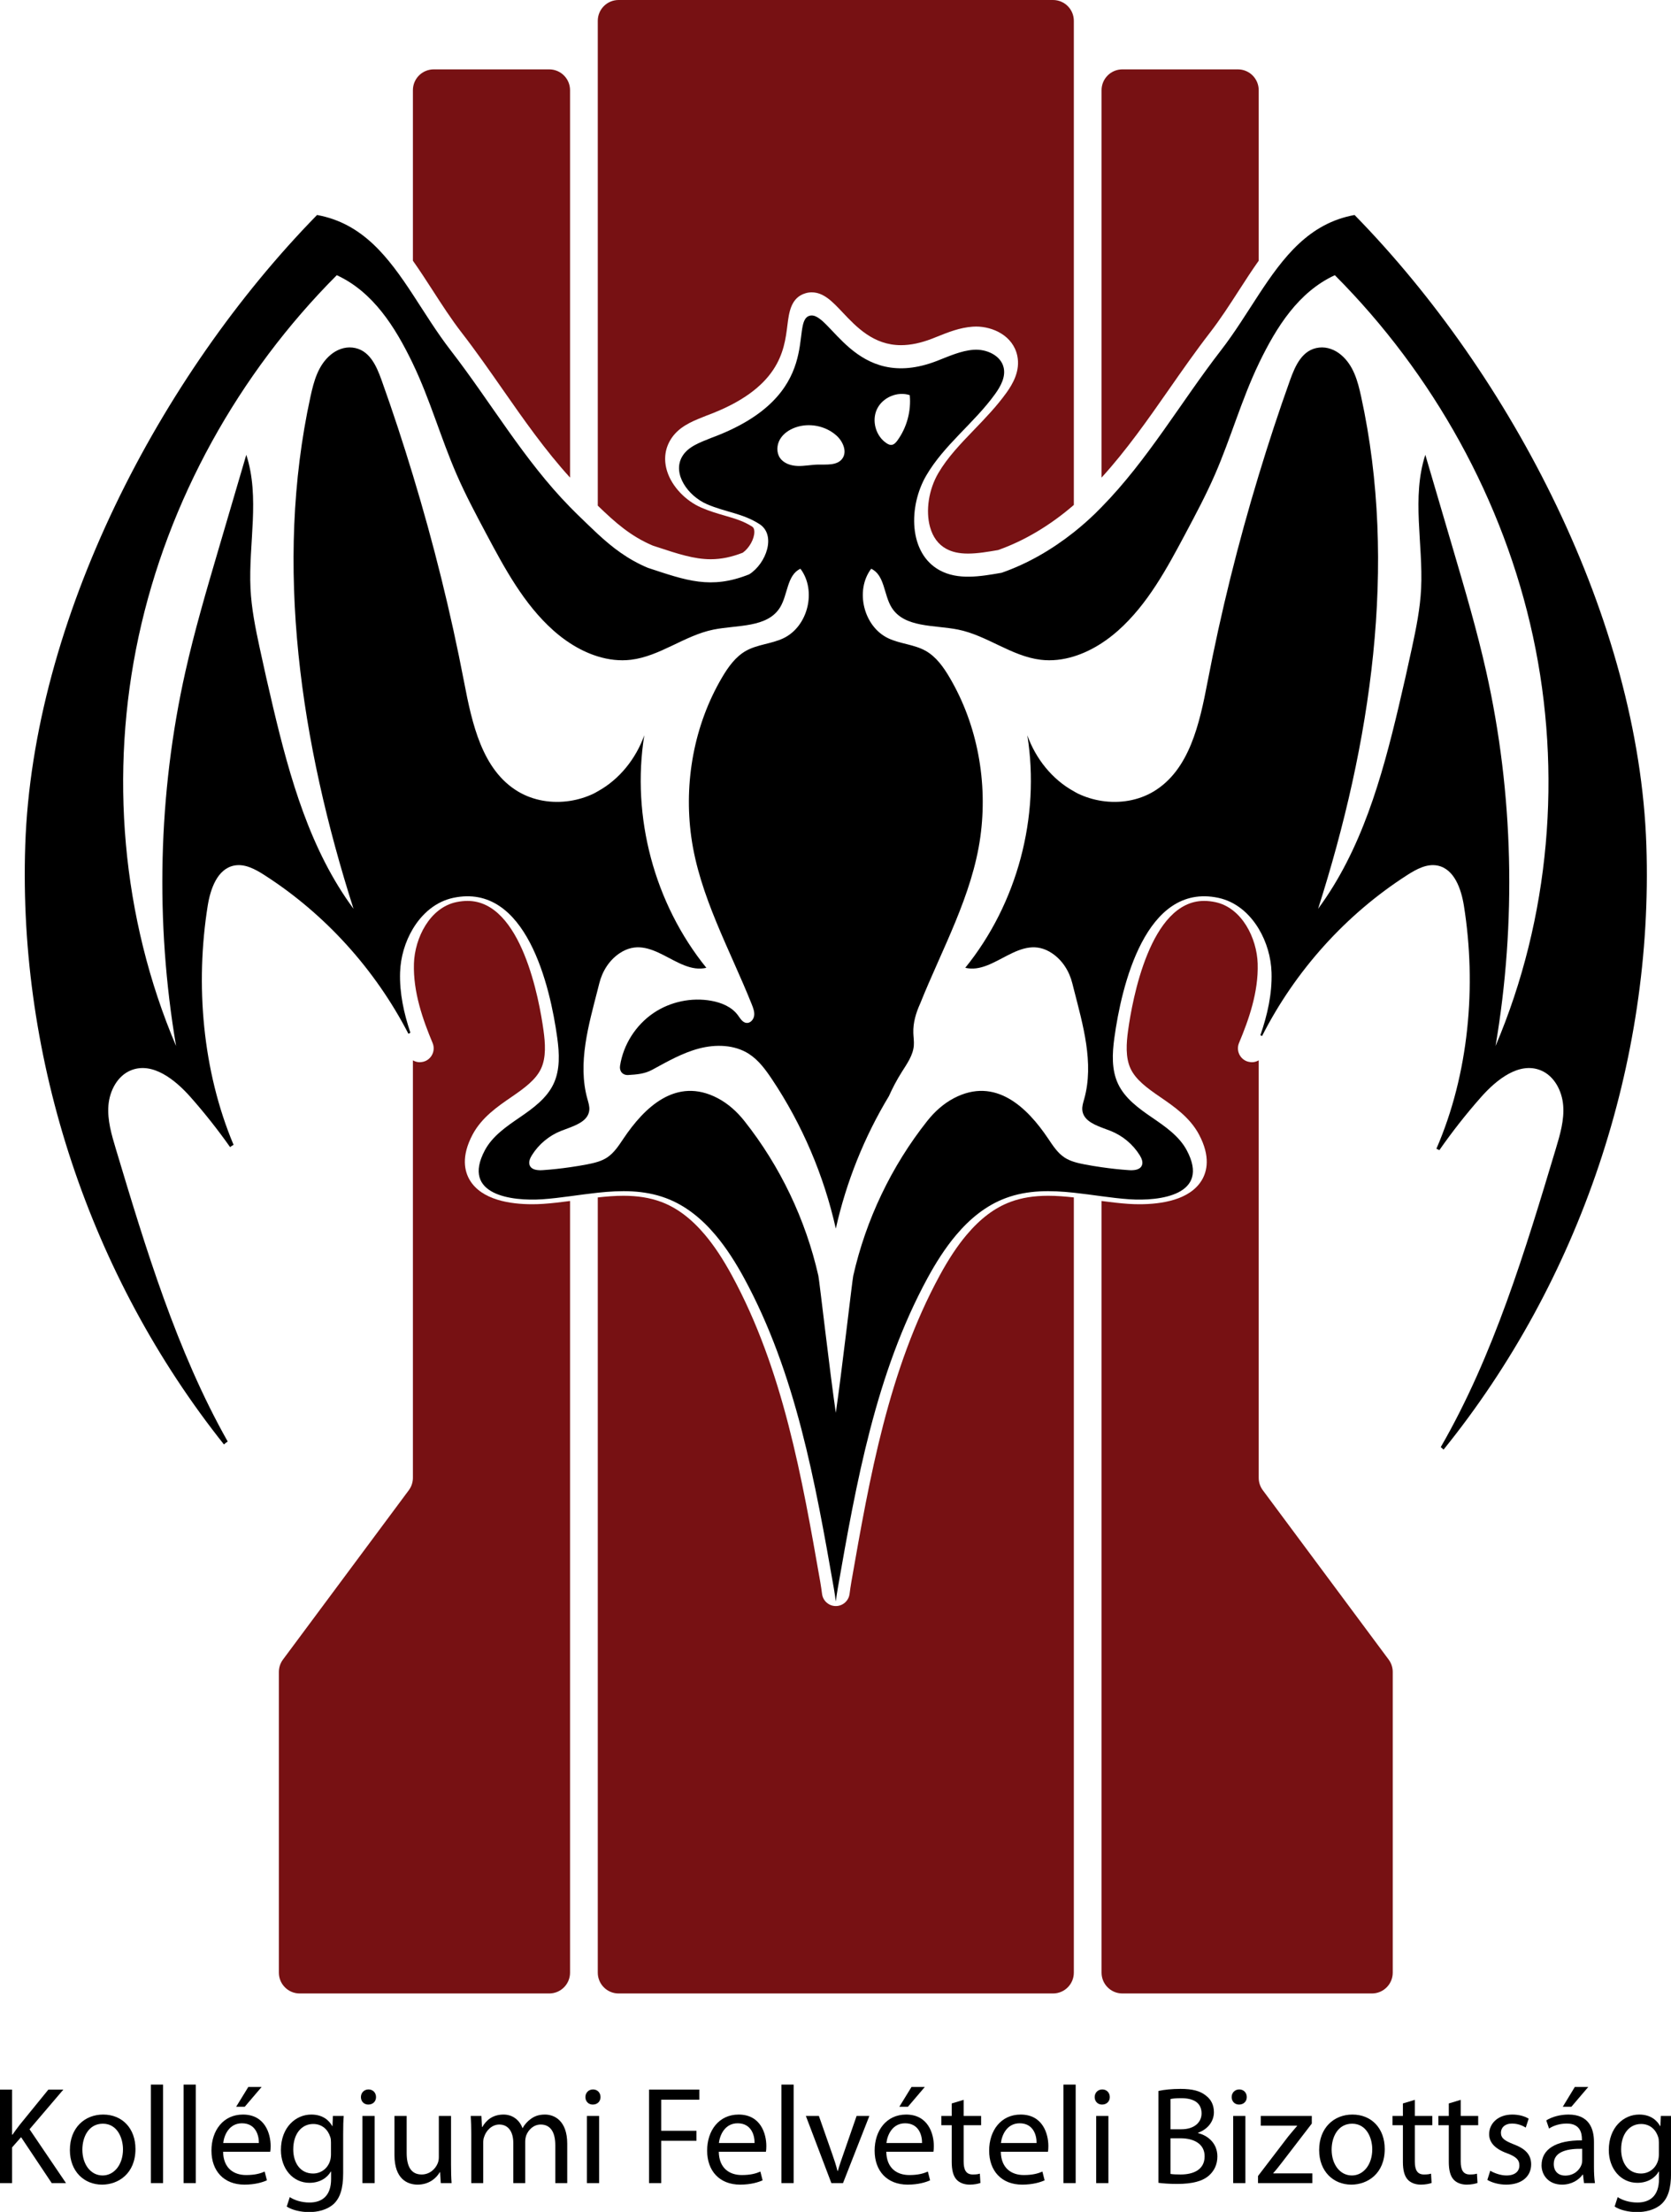 <?xml version="1.0" encoding="UTF-8" standalone="no"?>
<!DOCTYPE svg PUBLIC "-//W3C//DTD SVG 1.1//EN" "http://www.w3.org/Graphics/SVG/1.1/DTD/svg11.dtd">
<svg width="100%" height="100%" viewBox="0 0 2835 3750" version="1.1" xmlns="http://www.w3.org/2000/svg" xmlns:xlink="http://www.w3.org/1999/xlink" xml:space="preserve" xmlns:serif="http://www.serif.com/" style="fill-rule:evenodd;clip-rule:evenodd;stroke-linejoin:round;stroke-miterlimit:2;">
    <g id="KFB" transform="matrix(4.167,0,0,4.167,0,0)">
        <g transform="matrix(1,0,0,1,223.627,194.311)">
            <path d="M0,-166.084L-47.045,-166.084C-51.722,-166.084 -55.513,-162.292 -55.513,-157.616L-55.513,-88.237C-52.729,-84.305 -50.089,-80.232 -47.477,-76.186C-43.752,-70.415 -39.901,-64.448 -35.679,-58.994C-29.816,-51.419 -24.268,-43.468 -18.901,-35.778C-10.386,-23.577 -1.609,-11.057 8.468,0L8.468,-157.616C8.468,-162.292 4.677,-166.084 0,-166.084" style="fill:rgb(119,17,19);fill-rule:nonzero;"/>
        </g>
        <g transform="matrix(1,0,0,1,216.695,687.636)">
            <path d="M0,-197.687C-8.909,-197.687 -20.549,-199.387 -25.412,-207.486C-27.526,-211.006 -29.045,-217.084 -24.275,-226.042C-20.553,-233.034 -14.084,-237.462 -8.375,-241.37C-3.048,-245.016 1.475,-248.358 3.585,-252.851C5.728,-257.412 5.301,-263.245 4.6,-268.351C2.903,-280.725 -4.345,-321.1 -26.344,-321.1C-27.807,-321.1 -29.35,-320.93 -30.932,-320.597C-41.693,-318.325 -47.841,-306.008 -48.162,-295.572C-48.518,-283.976 -44.521,-272.747 -40.564,-263.291C-39.367,-260.431 -40.702,-257.14 -43.552,-255.921C-44.025,-255.719 -44.511,-255.61 -44.998,-255.542C-45.255,-255.506 -45.513,-255.464 -45.769,-255.464C-46.763,-255.464 -47.729,-255.74 -48.581,-256.229L-48.581,-86.386C-48.581,-84.566 -49.167,-82.794 -50.253,-81.333L-101.479,-12.444C-102.566,-10.983 -103.152,-9.211 -103.152,-7.391L-103.152,114.945C-103.152,119.622 -99.361,123.413 -94.685,123.413L6.932,123.413C11.609,123.413 15.4,119.622 15.4,114.945L15.4,-199.008C11.781,-198.529 8.096,-198.083 4.437,-197.835C2.975,-197.737 1.481,-197.687 0,-197.687" style="fill:rgb(119,17,19);fill-rule:nonzero;"/>
        </g>
        <g transform="matrix(1,0,0,1,411.487,808.593)">
            <path d="M0,-319.629C-6.459,-317.237 -12.327,-312.836 -17.94,-306.175C-21.681,-301.733 -25.262,-296.332 -28.888,-289.663C-49.724,-251.357 -57.424,-207.42 -64.87,-164.929C-65.152,-163.31 -65.377,-161.684 -65.594,-160.059C-65.971,-157.257 -68.361,-155.163 -71.189,-155.163C-74.018,-155.163 -76.409,-157.257 -76.785,-160.059C-77.003,-161.684 -77.225,-163.31 -77.509,-164.929C-84.955,-207.418 -92.653,-251.355 -113.489,-289.663C-117.117,-296.332 -120.698,-301.733 -124.439,-306.175C-130.052,-312.836 -135.92,-317.237 -142.379,-319.629C-146.846,-321.282 -151.841,-322.085 -157.652,-322.085C-161.095,-322.085 -164.566,-321.805 -168.102,-321.413L-168.102,-6.012C-168.102,-1.335 -164.31,2.456 -159.633,2.456L17.254,2.456C21.931,2.456 25.723,-1.335 25.723,-6.012L25.723,-321.413C22.187,-321.805 18.717,-322.085 15.273,-322.085C9.463,-322.085 4.466,-321.282 0,-319.629" style="fill:rgb(119,17,19);fill-rule:nonzero;"/>
        </g>
        <g transform="matrix(1,0,0,1,428.741,227.528)">
            <path d="M0,-227.528L-176.887,-227.528C-181.564,-227.528 -185.355,-223.737 -185.355,-219.06L-185.355,-21.804C-178.215,-14.912 -172.004,-9.391 -162.989,-5.56L-161.391,-5.034C-152.869,-2.221 -146.136,0 -139.387,0C-135.157,0 -130.993,-0.845 -126.326,-2.656C-123.698,-4.532 -121.618,-8.218 -121.613,-11.104C-121.61,-12.704 -122.272,-13.127 -122.59,-13.33C-126.063,-15.543 -129.596,-16.568 -133.687,-17.753C-136.714,-18.631 -139.843,-19.538 -143.218,-21.006C-149.661,-23.806 -155.099,-29.549 -157.071,-35.634C-158.541,-40.17 -158.111,-44.609 -155.828,-48.471C-152.682,-53.792 -147.127,-56.016 -142.663,-57.803C-142.663,-57.803 -141.189,-58.397 -141.125,-58.421C-111.356,-69.371 -109.434,-84.861 -108.162,-95.111C-107.499,-100.452 -106.748,-106.507 -100.684,-108.248C-99.896,-108.474 -99.083,-108.588 -98.263,-108.588C-93.378,-108.588 -89.813,-104.812 -85.685,-100.44C-80.067,-94.492 -73.077,-87.091 -61.903,-87.091C-58.01,-87.091 -53.74,-87.986 -49.215,-89.749C-48.501,-90.027 -47.79,-90.311 -47.077,-90.597C-42.613,-92.385 -37.997,-94.233 -32.725,-94.615C-32.266,-94.648 -31.805,-94.665 -31.338,-94.665C-24.498,-94.665 -16.331,-90.966 -14.568,-82.846C-13.222,-76.65 -16.45,-71.234 -18.996,-67.698C-22.937,-62.219 -27.581,-57.402 -32.072,-52.743C-37.668,-46.938 -42.953,-41.456 -46.727,-35.004C-50.611,-28.361 -51.929,-19.774 -50.084,-13.125C-48.94,-9.002 -46.719,-6.013 -43.479,-4.242C-41.059,-2.919 -38.234,-2.302 -34.592,-2.302C-30.736,-2.303 -26.493,-3.021 -22.369,-3.736C-11.653,-7.506 -1.106,-13.806 8.469,-22.086L8.469,-219.06C8.469,-223.737 4.677,-227.528 0,-227.528" style="fill:rgb(119,17,19);fill-rule:nonzero;"/>
        </g>
        <g transform="matrix(1,0,0,1,565.379,502.392)">
            <path d="M0,172.8L-51.226,103.91C-52.313,102.449 -52.898,100.678 -52.898,98.858L-52.898,-70.986C-53.75,-70.497 -54.717,-70.221 -55.711,-70.221C-55.967,-70.221 -56.225,-70.262 -56.481,-70.298C-56.969,-70.366 -57.455,-70.475 -57.929,-70.678C-60.779,-71.897 -62.113,-75.188 -60.917,-78.048C-56.958,-87.502 -52.961,-98.73 -53.319,-110.327C-53.64,-120.764 -59.786,-133.081 -70.55,-135.353C-72.13,-135.686 -73.674,-135.856 -75.135,-135.856C-97.136,-135.856 -104.383,-95.481 -106.081,-83.107C-106.779,-78.001 -107.208,-72.167 -105.065,-67.607C-102.955,-63.114 -98.431,-59.772 -93.175,-56.175C-87.394,-52.216 -80.925,-47.788 -77.204,-40.797C-72.436,-31.841 -73.953,-25.762 -76.068,-22.242C-80.931,-14.143 -92.57,-12.443 -101.48,-12.443C-102.961,-12.443 -104.455,-12.493 -105.916,-12.592C-109.576,-12.839 -113.261,-13.286 -116.88,-13.764L-116.88,300.189C-116.88,304.865 -113.088,308.656 -108.411,308.656L-6.795,308.656C-2.118,308.656 1.673,304.865 1.673,300.189L1.673,177.853C1.673,176.032 1.086,174.261 0,172.8" style="fill:rgb(119,17,19);fill-rule:nonzero;"/>
        </g>
        <g transform="matrix(1,0,0,1,492.647,87.221)">
            <path d="M0,48.095C4.223,42.64 8.074,36.672 11.799,30.901C14.411,26.855 17.05,22.783 19.834,18.852L19.834,-50.527C19.834,-55.203 16.042,-58.995 11.365,-58.995L-35.679,-58.995C-40.355,-58.995 -44.147,-55.203 -44.147,-50.527L-44.147,107.09C-34.069,96.032 -25.293,83.511 -16.776,71.308C-11.41,63.619 -5.862,55.669 0,48.095" style="fill:rgb(119,17,19);fill-rule:nonzero;"/>
        </g>
        <g transform="matrix(1,0,0,1,608.905,313.435)">
            <path d="M0,112.148C8.528,61.93 7.354,9.424 -3.815,-40.273C-7.549,-56.885 -12.358,-73.233 -17.164,-89.567C-20.972,-102.507 -24.779,-115.447 -28.586,-128.387C-34.232,-111.068 -29.443,-92.222 -30.298,-74.027C-30.682,-65.856 -32.325,-57.803 -34.046,-49.806C-35.775,-41.77 -37.588,-33.753 -39.483,-25.755C-46.324,3.107 -54.6,32.459 -72.242,56.304C-50.845,-10.703 -39.712,-83.367 -54.726,-152.086C-56.092,-158.341 -57.818,-164.811 -62.949,-169.1C-65.409,-171.156 -68.565,-172.365 -71.754,-172.031C-78.647,-171.309 -81.543,-164.686 -83.656,-158.796C-88.242,-146.009 -92.476,-133.098 -96.424,-120.1C-104.829,-92.432 -111.815,-64.333 -117.268,-35.935C-120.487,-19.163 -124.557,-0.198 -139.207,8.579C-145.509,12.355 -153.127,13.535 -160.405,12.407C-163.754,11.888 -167.031,10.882 -170.074,9.413C-170.633,9.144 -171.153,8.813 -171.695,8.515C-180.534,3.666 -187.225,-4.77 -190.632,-14.285C-185.314,18.911 -194.739,54.195 -215.901,80.318C-203.896,83.189 -193.442,65.773 -180.558,74.412C-176.347,77.236 -173.537,81.715 -172.312,86.634C-172.111,87.441 -171.904,88.253 -171.695,89.067C-167.997,103.521 -163.399,119.082 -167.46,133.65C-167.88,135.157 -168.397,136.691 -168.236,138.248C-167.849,142.016 -164.189,143.836 -160.405,145.295C-159.155,145.778 -157.892,146.22 -156.729,146.68C-151.868,148.603 -147.652,152.117 -144.885,156.551C-144.087,157.829 -143.395,159.424 -144.022,160.793C-144.855,162.608 -147.327,162.782 -149.319,162.646C-153.028,162.393 -156.726,161.984 -160.405,161.454C-162.719,161.121 -165.028,160.75 -167.324,160.307C-168.792,160.024 -170.272,159.704 -171.695,159.248C-173.01,158.827 -174.277,158.292 -175.434,157.537C-178.332,155.645 -180.258,152.624 -182.189,149.752C-190.617,137.217 -203.555,124.469 -220.522,133.364C-224.788,135.6 -228.408,138.883 -231.398,142.659C-245.966,161.048 -256.32,182.741 -261.507,205.617C-261.905,207.372 -266.189,244.968 -268.607,261.36C-271.027,244.968 -275.31,207.372 -275.708,205.617C-280.895,182.741 -291.25,161.048 -305.816,142.659C-308.807,138.883 -312.427,135.6 -316.693,133.364C-333.66,124.469 -346.598,137.217 -355.025,149.752C-356.957,152.624 -358.883,155.645 -361.782,157.537C-362.937,158.292 -364.205,158.827 -365.52,159.248C-366.943,159.704 -368.423,160.024 -369.891,160.307C-372.187,160.75 -374.496,161.121 -376.81,161.454C-380.49,161.984 -384.187,162.393 -387.896,162.646C-389.888,162.782 -392.36,162.608 -393.192,160.793C-393.82,159.424 -393.128,157.829 -392.331,156.551C-389.563,152.117 -385.347,148.603 -380.486,146.68C-379.323,146.22 -378.06,145.778 -376.81,145.295C-373.026,143.836 -369.366,142.016 -368.979,138.248C-368.819,136.691 -369.335,135.157 -369.755,133.65C-373.816,119.082 -369.218,103.521 -365.52,89.067C-365.311,88.253 -365.104,87.441 -364.903,86.634C-363.678,81.715 -360.869,77.236 -356.658,74.412C-343.772,65.773 -333.32,83.189 -321.314,80.318C-342.476,54.195 -351.901,18.911 -346.583,-14.285C-349.99,-4.77 -356.681,3.666 -365.52,8.515C-366.061,8.813 -366.583,9.144 -367.141,9.413C-370.184,10.882 -373.461,11.888 -376.81,12.407C-384.088,13.535 -391.707,12.355 -398.008,8.579C-412.658,-0.198 -416.728,-19.163 -419.947,-35.935C-425.4,-64.333 -432.386,-92.432 -440.791,-120.1C-444.739,-133.098 -448.973,-146.009 -453.559,-158.796C-455.672,-164.686 -458.567,-171.309 -465.461,-172.031C-468.649,-172.365 -471.806,-171.156 -474.266,-169.1C-479.397,-164.811 -481.123,-158.341 -482.489,-152.086C-497.502,-83.367 -486.37,-10.703 -464.973,56.304C-482.616,32.459 -490.89,3.107 -497.731,-25.755C-499.627,-33.753 -501.44,-41.77 -503.169,-49.806C-504.89,-57.803 -506.533,-65.856 -506.917,-74.027C-507.771,-92.222 -502.982,-111.068 -508.629,-128.387C-512.436,-115.447 -516.244,-102.507 -520.051,-89.567C-524.856,-73.233 -529.666,-56.885 -533.4,-40.273C-544.57,9.424 -545.743,61.93 -537.215,112.148C-559.4,60.01 -564.417,0.911 -552.466,-54.477C-540.514,-109.864 -511.804,-161.357 -471.787,-201.473C-456.986,-194.646 -448.057,-180.458 -440.956,-165.788C-440.898,-165.669 -440.848,-165.547 -440.791,-165.428C-433.791,-150.857 -429.424,-135.16 -422.961,-120.341C-419.381,-112.132 -415.166,-104.218 -410.955,-96.313C-403.396,-82.124 -395.592,-67.617 -383.588,-56.923C-381.479,-55.044 -379.206,-53.295 -376.81,-51.738C-373.277,-49.443 -369.473,-47.584 -365.52,-46.367C-361.15,-45.021 -356.602,-44.457 -352.032,-45.006C-340.136,-46.435 -330.146,-54.922 -318.399,-57.283C-308.716,-59.229 -296.462,-57.914 -291.292,-66.33C-288.108,-71.512 -288.531,-79.487 -283.012,-82.041C-276.331,-73.183 -279.905,-58.552 -289.918,-53.772C-294.763,-51.459 -300.463,-51.279 -305.149,-48.657C-309.464,-46.243 -312.445,-42.023 -314.953,-37.762C-326.342,-18.414 -330.514,4.857 -327.461,27.032C-324.163,50.994 -311.68,73.005 -302.815,95.222C-302.23,96.689 -301.64,98.24 -301.855,99.804C-302.069,101.369 -303.398,102.9 -304.97,102.745C-306.597,102.585 -307.527,100.894 -308.497,99.578C-310.98,96.211 -315.153,94.492 -319.27,93.748C-327.343,92.288 -335.959,94.096 -342.763,98.679C-350.024,103.569 -355.133,111.558 -356.458,120.22C-356.794,122.419 -355.347,124.072 -353.125,123.941C-349.657,123.736 -346.439,123.482 -343.36,121.81C-337.208,118.467 -331.057,114.93 -324.285,113.152C-317.513,111.375 -309.891,111.559 -303.997,115.337C-300.082,117.846 -297.249,121.702 -294.661,125.565C-282.31,144.004 -273.469,164.767 -268.607,186.419C-264.35,167.454 -257.037,149.172 -246.988,132.536C-245.473,129.145 -243.727,125.856 -241.744,122.715C-239.614,119.34 -237.148,115.915 -236.842,111.937C-236.712,110.242 -236.987,108.544 -237.044,106.845C-237.182,102.671 -235.987,98.689 -234.252,94.862C-225.397,72.768 -213.034,50.865 -209.754,27.032C-206.701,4.857 -210.872,-18.414 -222.262,-37.762C-224.771,-42.023 -227.75,-46.243 -232.066,-48.657C-236.752,-51.279 -242.452,-51.459 -247.297,-53.772C-257.311,-58.552 -260.885,-73.183 -254.203,-82.041C-248.684,-79.487 -249.107,-71.512 -245.923,-66.33C-240.753,-57.914 -228.499,-59.229 -218.815,-57.283C-207.069,-54.922 -197.078,-46.435 -185.183,-45.006C-180.613,-44.457 -176.064,-45.021 -171.695,-46.367C-167.742,-47.584 -163.938,-49.443 -160.405,-51.738C-158.009,-53.295 -155.735,-55.044 -153.627,-56.923C-141.623,-67.617 -133.819,-82.124 -126.26,-96.313C-122.05,-104.218 -117.834,-112.132 -114.254,-120.341C-107.79,-135.16 -103.425,-150.857 -96.424,-165.428C-96.367,-165.547 -96.317,-165.669 -96.26,-165.788C-89.158,-180.458 -80.229,-194.646 -65.428,-201.473C-25.411,-161.357 3.3,-109.864 15.251,-54.477C27.202,0.911 22.186,60.01 0,112.148M-291.319,-134.721C-289.972,-137.019 -287.623,-138.6 -285.116,-139.501C-279.491,-141.524 -272.804,-140.222 -268.349,-136.236C-265.685,-133.852 -263.847,-129.63 -266.004,-126.779C-268.135,-123.961 -272.38,-124.484 -275.912,-124.411C-278.658,-124.353 -281.382,-123.761 -284.127,-123.851C-286.872,-123.941 -289.801,-124.874 -291.345,-127.145C-292.843,-129.349 -292.667,-132.422 -291.319,-134.721M-251.825,-147.016C-249.543,-151.766 -243.503,-154.327 -238.502,-152.665C-237.875,-146.179 -239.698,-139.485 -243.529,-134.213C-244.146,-133.365 -244.938,-132.484 -245.984,-132.419C-246.675,-132.376 -247.332,-132.707 -247.912,-133.083C-252.334,-135.95 -254.108,-142.266 -251.825,-147.016M61.41,30.482C58.354,-61.11 6.715,-160.48 -57.396,-225.965C-75.909,-222.606 -86.36,-208.903 -96.424,-193.556C-101.342,-186.058 -106.167,-178.169 -111.794,-170.899C-128.172,-149.74 -141.686,-126.171 -160.405,-107.122C-161.281,-106.23 -162.155,-105.336 -163.055,-104.465C-165.785,-101.822 -168.676,-99.287 -171.695,-96.892C-180.573,-89.85 -190.591,-84.033 -201.114,-80.397C-209.721,-78.901 -218.804,-77.305 -226.352,-81.433C-239.069,-88.388 -239.082,-107.483 -231.764,-119.996C-224.446,-132.51 -212.206,-141.373 -203.74,-153.141C-201.49,-156.268 -199.433,-160.028 -200.25,-163.792C-201.351,-168.863 -207.306,-171.502 -212.481,-171.128C-217.657,-170.753 -222.493,-168.515 -227.329,-166.632C-261.08,-153.483 -270.96,-187.355 -279.291,-184.964C-287.622,-182.574 -272.371,-152.542 -319.34,-135.267C-323.74,-133.463 -328.712,-131.834 -331.132,-127.741C-335.33,-120.641 -328.695,-111.615 -321.131,-108.326C-313.567,-105.038 -306.674,-104.667 -299.72,-100.232C-292.765,-95.798 -296.887,-84.181 -303.857,-79.77C-319.499,-73.508 -329.495,-77.271 -345.137,-82.414C-353.38,-85.877 -359.491,-90.627 -365.52,-96.176C-368.347,-98.78 -371.157,-101.558 -374.16,-104.465C-375.06,-105.336 -375.934,-106.23 -376.81,-107.122C-395.529,-126.171 -409.043,-149.74 -425.421,-170.899C-431.048,-178.169 -435.874,-186.058 -440.791,-193.556C-450.854,-208.903 -461.306,-222.606 -479.819,-225.965C-543.93,-160.48 -595.569,-61.11 -598.625,30.482C-601.541,117.864 -572.179,205.897 -517.72,274.254C-517.266,273.805 -516.76,273.4 -516.192,273.058C-536.988,236.253 -549.621,194.343 -561.769,153.912C-563.488,148.189 -565.226,142.305 -564.761,136.348C-564.296,130.391 -561.126,124.256 -555.584,122.021C-546.82,118.484 -537.654,125.784 -531.384,132.856C-525.623,139.354 -520.238,146.182 -515.221,153.27C-514.791,152.922 -514.317,152.617 -513.805,152.355C-526.493,122.222 -529.437,87.12 -524.351,55.152C-523.252,48.248 -520.44,40.085 -513.582,38.726C-509.263,37.87 -505.003,40.188 -501.296,42.562C-476.506,58.442 -456.111,81.027 -442.611,107.178C-442.359,107.012 -442.094,106.858 -441.818,106.717C-444.488,98.761 -446.271,90.583 -446.014,82.219C-445.825,76.056 -443.982,69.743 -440.791,64.436C-437.036,58.19 -431.406,53.343 -424.307,51.845C-394.674,45.591 -384.896,87.853 -382.017,108.846C-381.156,115.12 -380.822,121.782 -383.515,127.514C-386.306,133.455 -391.908,137.499 -397.325,141.206C-402.742,144.913 -408.417,148.783 -411.502,154.576C-421.214,172.814 -400.404,175.325 -388.154,174.497C-384.403,174.243 -380.614,173.769 -376.81,173.26C-373.056,172.758 -369.286,172.226 -365.52,171.824C-356.171,170.826 -346.845,170.665 -337.838,173.998C-329.759,176.988 -323.121,182.484 -317.54,189.11C-313.057,194.432 -309.254,200.482 -305.948,206.561C-284.883,245.29 -276.976,289.593 -269.366,333.019C-269.07,334.713 -268.835,336.413 -268.607,338.113C-268.379,336.413 -268.146,334.713 -267.849,333.019C-260.239,289.593 -252.332,245.29 -231.267,206.561C-227.96,200.482 -224.158,194.432 -219.675,189.11C-214.095,182.484 -207.456,176.988 -199.377,173.998C-190.37,170.665 -181.044,170.826 -171.695,171.824C-167.929,172.226 -164.159,172.758 -160.405,173.26C-156.601,173.769 -152.812,174.243 -149.061,174.497C-136.811,175.325 -116.001,172.814 -125.713,154.576C-128.797,148.783 -134.474,144.913 -139.89,141.206C-145.307,137.499 -150.909,133.455 -153.7,127.514C-156.393,121.782 -156.059,115.12 -155.198,108.846C-152.318,87.853 -142.541,45.591 -112.908,51.845C-105.809,53.343 -100.18,58.19 -96.424,64.435C-93.232,69.743 -91.391,76.056 -91.201,82.219C-90.933,90.95 -92.876,99.482 -95.744,107.767C-95.507,107.858 -95.274,107.955 -95.051,108.064C-81.558,81.538 -60.987,58.62 -35.919,42.562C-32.212,40.188 -27.952,37.87 -23.634,38.726C-16.775,40.085 -13.963,48.248 -12.864,55.152C-7.688,87.678 -10.817,123.454 -24.075,153.933C-23.655,154.103 -23.254,154.295 -22.883,154.52C-17.617,146.982 -11.932,139.737 -5.831,132.856C0.439,125.784 9.604,118.484 18.369,122.021C23.911,124.256 27.081,130.391 27.546,136.348C28.012,142.305 26.273,148.189 24.554,153.912C12.155,195.178 -0.734,237.995 -22.309,275.34C-21.892,275.645 -21.513,275.987 -21.167,276.356C34.368,207.708 64.355,118.759 61.41,30.482" style="fill-rule:nonzero;"/>
        </g>
        <g transform="matrix(1,0,0,1,0,888.202)">
            <path d="M0,-38.048L4.911,-38.048L4.911,-19.702L5.081,-19.702C6.097,-21.17 7.113,-22.525 8.073,-23.767L19.702,-38.048L25.798,-38.048L12.024,-21.903L26.872,0L21.056,0L8.581,-18.686L4.911,-14.509L4.911,0L0,0L0,-38.048Z" style="fill-rule:nonzero;"/>
        </g>
        <g transform="matrix(1,0,0,1,33.533,874.542)">
            <path d="M0,0.056C0,6.039 3.387,10.555 8.242,10.555C12.984,10.555 16.54,6.097 16.54,-0.058C16.54,-4.687 14.225,-10.502 8.355,-10.502C2.541,-10.502 0,-5.082 0,0.056M21.621,-0.227C21.621,9.878 14.564,14.282 8.016,14.282C0.677,14.282 -5.081,8.863 -5.081,0.225C-5.081,-8.864 0.959,-14.226 8.468,-14.226C16.314,-14.226 21.621,-8.524 21.621,-0.227" style="fill-rule:nonzero;"/>
        </g>
        <g transform="matrix(1,0,0,1,0,836.324)">
            <rect x="61.421" y="11.798" width="4.967" height="40.08"/>
        </g>
        <g transform="matrix(1,0,0,1,0,836.324)">
            <rect x="74.744" y="11.798" width="4.967" height="40.08"/>
        </g>
        <g transform="matrix(1,0,0,1,106.526,888.823)">
            <path d="M0,-39.741L-6.887,-31.669L-10.387,-31.669L-5.419,-39.741L0,-39.741ZM-1.129,-16.936C-1.072,-20.04 -2.428,-24.952 -8.016,-24.952C-13.097,-24.952 -15.242,-20.38 -15.637,-16.936L-1.129,-16.936ZM-15.694,-13.378C-15.581,-6.661 -11.347,-3.895 -6.323,-3.895C-2.766,-3.895 -0.564,-4.516 1.242,-5.307L2.146,-1.749C0.395,-0.959 -2.654,0 -7,0C-15.411,0 -20.435,-5.589 -20.435,-13.83C-20.435,-22.072 -15.581,-28.508 -7.621,-28.508C1.354,-28.508 3.669,-20.718 3.669,-15.693C3.669,-14.678 3.613,-13.944 3.5,-13.378L-15.694,-13.378Z" style="fill-rule:nonzero;"/>
        </g>
        <g transform="matrix(1,0,0,1,134.752,888.654)">
            <path d="M0,-16.993C0,-17.839 -0.057,-18.573 -0.283,-19.194C-1.186,-22.13 -3.557,-24.5 -7.226,-24.5C-11.968,-24.5 -15.355,-20.492 -15.355,-14.171C-15.355,-8.806 -12.589,-4.347 -7.283,-4.347C-4.178,-4.347 -1.411,-6.266 -0.395,-9.428C-0.113,-10.274 0,-11.233 0,-12.081L0,-16.993ZM4.967,-4.46C4.967,1.861 3.669,5.646 1.072,8.073C-1.637,10.498 -5.476,11.346 -8.92,11.346C-12.194,11.346 -15.807,10.556 -18.008,9.087L-16.766,5.25C-14.959,6.436 -12.138,7.451 -8.75,7.451C-3.67,7.451 0.056,4.798 0.056,-2.146L0.056,-5.139L-0.057,-5.139C-1.524,-2.597 -4.516,-0.564 -8.75,-0.564C-15.525,-0.564 -20.379,-6.323 -20.379,-13.888C-20.379,-23.145 -14.339,-28.339 -8.017,-28.339C-3.275,-28.339 -0.734,-25.911 0.507,-23.653L0.62,-23.653L0.79,-27.774L5.193,-27.774C5.024,-25.854 4.967,-23.597 4.967,-20.323L4.967,-4.46Z" style="fill-rule:nonzero;"/>
        </g>
        <g transform="matrix(1,0,0,1,0,838.3)">
            <path d="M147.567,22.58L152.534,22.58L152.534,49.902L147.567,49.902L147.567,22.58ZM153.1,14.901C153.1,16.596 151.915,17.95 149.938,17.95C148.132,17.95 146.946,16.596 146.946,14.901C146.946,13.209 148.189,11.798 150.051,11.798C151.857,11.798 153.1,13.152 153.1,14.901" style="fill-rule:nonzero;"/>
        </g>
        <g transform="matrix(1,0,0,1,183.639,869.01)">
            <path d="M0,11.683C0,14.563 0.057,17.047 0.226,19.192L-4.177,19.192L-4.459,14.732L-4.572,14.732C-5.814,16.933 -8.75,19.813 -13.604,19.813C-17.895,19.813 -23.032,17.385 -23.032,7.846L-23.032,-8.13L-18.064,-8.13L-18.064,6.942C-18.064,12.135 -16.427,15.691 -11.968,15.691C-8.637,15.691 -6.322,13.377 -5.419,11.119C-5.137,10.443 -4.967,9.538 -4.967,8.579L-4.967,-8.13L0,-8.13L0,11.683Z" style="fill-rule:nonzero;"/>
        </g>
        <g transform="matrix(1,0,0,1,191.883,880.243)">
            <path d="M0,-11.969C0,-14.847 -0.113,-17.106 -0.226,-19.364L4.121,-19.364L4.347,-14.904L4.516,-14.904C6.04,-17.5 8.58,-19.928 13.153,-19.928C16.822,-19.928 19.645,-17.669 20.83,-14.451L20.943,-14.451C21.79,-16.032 22.919,-17.162 24.048,-18.01C25.685,-19.25 27.436,-19.928 30.032,-19.928C33.701,-19.928 39.064,-17.558 39.064,-8.073L39.064,7.959L34.209,7.959L34.209,-7.452C34.209,-12.759 32.234,-15.864 28.282,-15.864C25.403,-15.864 23.257,-13.776 22.354,-11.405C22.128,-10.67 21.959,-9.823 21.959,-8.92L21.959,7.959L17.104,7.959L17.104,-8.411C17.104,-12.759 15.186,-15.864 11.403,-15.864C8.355,-15.864 6.04,-13.38 5.25,-10.896C4.967,-10.218 4.855,-9.316 4.855,-8.468L4.855,7.959L0,7.959L0,-11.969Z" style="fill-rule:nonzero;"/>
        </g>
        <g transform="matrix(1,0,0,1,0,838.3)">
            <path d="M238.965,22.58L243.932,22.58L243.932,49.902L238.965,49.902L238.965,22.58ZM244.498,14.901C244.498,16.596 243.313,17.95 241.336,17.95C239.53,17.95 238.344,16.596 238.344,14.901C238.344,13.209 239.586,11.798 241.449,11.798C243.255,11.798 244.498,13.152 244.498,14.901" style="fill-rule:nonzero;"/>
        </g>
        <g transform="matrix(1,0,0,1,264.255,888.202)">
            <path d="M0,-38.048L20.492,-38.048L20.492,-33.928L4.967,-33.928L4.967,-21.282L19.306,-21.282L19.306,-17.217L4.967,-17.217L4.967,0L0,0L0,-38.048Z" style="fill-rule:nonzero;"/>
        </g>
        <g transform="matrix(1,0,0,1,307.216,877.253)">
            <path d="M0,-5.366C0.057,-8.47 -1.298,-13.382 -6.887,-13.382C-11.968,-13.382 -14.112,-8.809 -14.507,-5.366L0,-5.366ZM-14.564,-1.807C-14.452,4.909 -10.217,7.675 -5.193,7.675C-1.636,7.675 0.565,7.054 2.372,6.263L3.275,9.822C1.524,10.612 -1.524,11.571 -5.871,11.571C-14.281,11.571 -19.306,5.982 -19.306,-2.26C-19.306,-10.502 -14.452,-16.937 -6.492,-16.937C2.484,-16.937 4.798,-9.147 4.798,-4.123C4.798,-3.107 4.742,-2.374 4.629,-1.807L-14.564,-1.807Z" style="fill-rule:nonzero;"/>
        </g>
        <g transform="matrix(1,0,0,1,0,836.324)">
            <rect x="318.168" y="11.798" width="4.967" height="40.08"/>
        </g>
        <g transform="matrix(1,0,0,1,333.409,888.202)">
            <path d="M0,-27.322L5.364,-12.024C6.267,-9.484 7.001,-7.225 7.566,-4.968L7.735,-4.968C8.356,-7.225 9.146,-9.484 10.048,-12.024L15.356,-27.322L20.549,-27.322L9.823,0L5.081,0L-5.305,-27.322L0,-27.322Z" style="fill-rule:nonzero;"/>
        </g>
        <g transform="matrix(1,0,0,1,376.54,888.823)">
            <path d="M0,-39.741L-6.886,-31.669L-10.387,-31.669L-5.417,-39.741L0,-39.741ZM-1.128,-16.936C-1.071,-20.04 -2.426,-24.952 -8.016,-24.952C-13.096,-24.952 -15.241,-20.38 -15.637,-16.936L-1.128,-16.936ZM-15.691,-13.378C-15.58,-6.661 -11.346,-3.895 -6.321,-3.895C-2.766,-3.895 -0.564,-4.516 1.242,-5.307L2.146,-1.749C0.397,-0.959 -2.651,0 -7,0C-15.411,0 -20.435,-5.589 -20.435,-13.83C-20.435,-22.072 -15.58,-28.508 -7.621,-28.508C1.356,-28.508 3.67,-20.718 3.67,-15.693C3.67,-14.678 3.613,-13.944 3.501,-13.378L-15.691,-13.378Z" style="fill-rule:nonzero;"/>
        </g>
        <g transform="matrix(1,0,0,1,392.347,888.823)">
            <path d="M0,-34.491L0,-27.943L7.112,-27.943L7.112,-24.162L0,-24.162L0,-9.428C0,-6.04 0.959,-4.122 3.726,-4.122C5.079,-4.122 5.87,-4.234 6.604,-4.46L6.831,-0.678C5.87,-0.338 4.347,0 2.428,0C0.112,0 -1.751,-0.79 -2.937,-2.09C-4.291,-3.613 -4.854,-6.04 -4.854,-9.258L-4.854,-24.162L-9.089,-24.162L-9.089,-27.943L-4.854,-27.943L-4.854,-33.025L0,-34.491Z" style="fill-rule:nonzero;"/>
        </g>
        <g transform="matrix(1,0,0,1,422.041,877.253)">
            <path d="M0,-5.366C0.057,-8.47 -1.297,-13.382 -6.888,-13.382C-11.967,-13.382 -14.113,-8.809 -14.509,-5.366L0,-5.366ZM-14.563,-1.807C-14.451,4.909 -10.218,7.675 -5.193,7.675C-1.638,7.675 0.564,7.054 2.371,6.263L3.274,9.822C1.525,10.612 -1.523,11.571 -5.871,11.571C-14.282,11.571 -19.307,5.982 -19.307,-2.26C-19.307,-10.502 -14.451,-16.937 -6.492,-16.937C2.484,-16.937 4.798,-9.147 4.798,-4.123C4.798,-3.107 4.741,-2.374 4.629,-1.807L-14.563,-1.807Z" style="fill-rule:nonzero;"/>
        </g>
        <g transform="matrix(1,0,0,1,0,836.324)">
            <rect x="432.992" y="11.798" width="4.969" height="40.08"/>
        </g>
        <g transform="matrix(1,0,0,1,0,838.3)">
            <path d="M446.315,22.58L451.284,22.58L451.284,49.902L446.315,49.902L446.315,22.58ZM451.848,14.901C451.848,16.596 450.663,17.95 448.687,17.95C446.88,17.95 445.695,16.596 445.695,14.901C445.695,13.209 446.936,11.798 448.799,11.798C450.606,11.798 451.848,13.152 451.848,14.901" style="fill-rule:nonzero;"/>
        </g>
        <g transform="matrix(1,0,0,1,476.574,853.934)">
            <path d="M0,30.543C1.017,30.712 2.37,30.767 4.122,30.767C9.201,30.767 13.888,28.905 13.888,23.372C13.888,18.235 9.428,16.034 4.064,16.034L0,16.034L0,30.543ZM0,12.364L4.46,12.364C9.597,12.364 12.646,9.599 12.646,5.929C12.646,1.525 9.315,-0.281 4.346,-0.281C2.09,-0.281 0.79,-0.111 0,0.058L0,12.364ZM-4.91,-3.216C-2.766,-3.725 0.678,-4.062 4.064,-4.062C8.976,-4.062 12.138,-3.216 14.451,-1.297C16.427,0.171 17.669,2.43 17.669,5.422C17.669,9.147 15.185,12.364 11.233,13.775L11.233,13.944C14.847,14.792 19.081,17.783 19.081,23.429C19.081,26.704 17.783,29.243 15.806,31.05C13.209,33.478 8.92,34.605 2.711,34.605C-0.677,34.605 -3.274,34.38 -4.91,34.155L-4.91,-3.216Z" style="fill-rule:nonzero;"/>
        </g>
        <g transform="matrix(1,0,0,1,0,838.3)">
            <path d="M502.09,22.58L507.059,22.58L507.059,49.902L502.09,49.902L502.09,22.58ZM507.624,14.901C507.624,16.596 506.438,17.95 504.462,17.95C502.656,17.95 501.47,16.596 501.47,14.901C501.47,13.209 502.711,11.798 504.575,11.798C506.381,11.798 507.624,13.152 507.624,14.901" style="fill-rule:nonzero;"/>
        </g>
        <g transform="matrix(1,0,0,1,512.195,863.76)">
            <path d="M0,21.562L12.308,5.473C13.548,3.95 14.678,2.653 15.92,1.184L15.92,1.07L1.129,1.07L1.129,-2.88L21.903,-2.88L21.903,0.225L9.711,16.087C8.523,17.611 7.452,19.023 6.21,20.376L6.21,20.491L22.13,20.491L22.13,24.442L0,24.442L0,21.562Z" style="fill-rule:nonzero;"/>
        </g>
        <g transform="matrix(1,0,0,1,542.171,874.542)">
            <path d="M0,0.056C0,6.039 3.387,10.555 8.242,10.555C12.983,10.555 16.541,6.097 16.541,-0.058C16.541,-4.687 14.226,-10.502 8.354,-10.502C2.54,-10.502 0,-5.082 0,0.056M21.62,-0.227C21.62,9.878 14.563,14.282 8.017,14.282C0.679,14.282 -5.081,8.863 -5.081,0.225C-5.081,-8.864 0.959,-14.226 8.468,-14.226C16.315,-14.226 21.62,-8.524 21.62,-0.227" style="fill-rule:nonzero;"/>
        </g>
        <g transform="matrix(1,0,0,1,576.043,888.823)">
            <path d="M0,-34.491L0,-27.943L7.112,-27.943L7.112,-24.162L0,-24.162L0,-9.428C0,-6.04 0.959,-4.122 3.726,-4.122C5.079,-4.122 5.87,-4.234 6.604,-4.46L6.831,-0.678C5.87,-0.338 4.347,0 2.428,0C0.112,0 -1.751,-0.79 -2.937,-2.09C-4.291,-3.613 -4.854,-6.04 -4.854,-9.258L-4.854,-24.162L-9.089,-24.162L-9.089,-27.943L-4.854,-27.943L-4.854,-33.025L0,-34.491Z" style="fill-rule:nonzero;"/>
        </g>
        <g transform="matrix(1,0,0,1,594.731,888.823)">
            <path d="M0,-34.491L0,-27.943L7.112,-27.943L7.112,-24.162L0,-24.162L0,-9.428C0,-6.04 0.959,-4.122 3.725,-4.122C5.079,-4.122 5.869,-4.234 6.604,-4.46L6.831,-0.678C5.869,-0.338 4.346,0 2.428,0C0.112,0 -1.751,-0.79 -2.937,-2.09C-4.291,-3.613 -4.855,-6.04 -4.855,-9.258L-4.855,-24.162L-9.089,-24.162L-9.089,-27.943L-4.855,-27.943L-4.855,-33.025L0,-34.491Z" style="fill-rule:nonzero;"/>
        </g>
        <g transform="matrix(1,0,0,1,606.755,865.962)">
            <path d="M0,17.216C1.523,18.12 4.12,19.135 6.604,19.135C10.16,19.135 11.854,17.385 11.854,15.071C11.854,12.701 10.443,11.459 6.83,10.103C1.863,8.296 -0.452,5.645 -0.452,2.369C-0.452,-2.034 3.16,-5.646 8.975,-5.646C11.74,-5.646 14.168,-4.913 15.637,-3.954L14.451,-0.341C13.378,-1.017 11.402,-1.976 8.862,-1.976C5.926,-1.976 4.346,-0.284 4.346,1.748C4.346,4.007 5.926,5.024 9.483,6.435C14.168,8.184 16.652,10.555 16.652,14.619C16.652,19.475 12.871,22.862 6.492,22.862C3.498,22.862 0.732,22.071 -1.186,20.942L0,17.216Z" style="fill-rule:nonzero;"/>
        </g>
        <g transform="matrix(1,0,0,1,646.666,888.823)">
            <path d="M0,-39.741L-6.886,-31.669L-10.387,-31.669L-5.475,-39.741L0,-39.741ZM-2.482,-14.565C-7.902,-14.678 -14.057,-13.719 -14.057,-8.411C-14.057,-5.137 -11.91,-3.67 -9.427,-3.67C-5.814,-3.67 -3.499,-5.928 -2.709,-8.242C-2.539,-8.806 -2.482,-9.37 -2.482,-9.822L-2.482,-14.565ZM2.315,-7.169C2.315,-4.798 2.428,-2.484 2.711,-0.621L-1.749,-0.621L-2.145,-4.065L-2.313,-4.065C-3.839,-1.92 -6.773,0 -10.668,0C-16.201,0 -19.023,-3.895 -19.023,-7.846C-19.023,-14.451 -13.152,-18.064 -2.597,-18.008L-2.597,-18.573C-2.597,-20.775 -3.218,-24.895 -8.806,-24.838C-11.402,-24.838 -14.057,-24.104 -15.975,-22.805L-17.104,-26.137C-14.847,-27.549 -11.515,-28.508 -8.071,-28.508C0.283,-28.508 2.315,-22.805 2.315,-17.387L2.315,-7.169Z" style="fill-rule:nonzero;"/>
        </g>
        <g transform="matrix(1,0,0,1,675.402,888.654)">
            <path d="M0,-16.993C0,-17.839 -0.058,-18.573 -0.283,-19.194C-1.186,-22.13 -3.559,-24.5 -7.227,-24.5C-11.969,-24.5 -15.356,-20.492 -15.356,-14.171C-15.356,-8.806 -12.589,-4.347 -7.283,-4.347C-4.178,-4.347 -1.412,-6.266 -0.396,-9.428C-0.114,-10.274 0,-11.233 0,-12.081L0,-16.993ZM4.967,-4.46C4.967,1.861 3.668,5.646 1.071,8.073C-1.638,10.498 -5.477,11.346 -8.921,11.346C-12.193,11.346 -15.807,10.556 -18.01,9.087L-16.768,5.25C-14.961,6.436 -12.139,7.451 -8.751,7.451C-3.67,7.451 0.055,4.798 0.055,-2.146L0.055,-5.139L-0.058,-5.139C-1.525,-2.597 -4.518,-0.564 -8.751,-0.564C-15.525,-0.564 -20.38,-6.323 -20.38,-13.888C-20.38,-23.145 -14.34,-28.339 -8.017,-28.339C-3.275,-28.339 -0.735,-25.911 0.507,-23.653L0.621,-23.653L0.79,-27.774L5.193,-27.774C5.023,-25.854 4.967,-23.597 4.967,-20.323L4.967,-4.46Z" style="fill-rule:nonzero;"/>
        </g>
    </g>
</svg>
